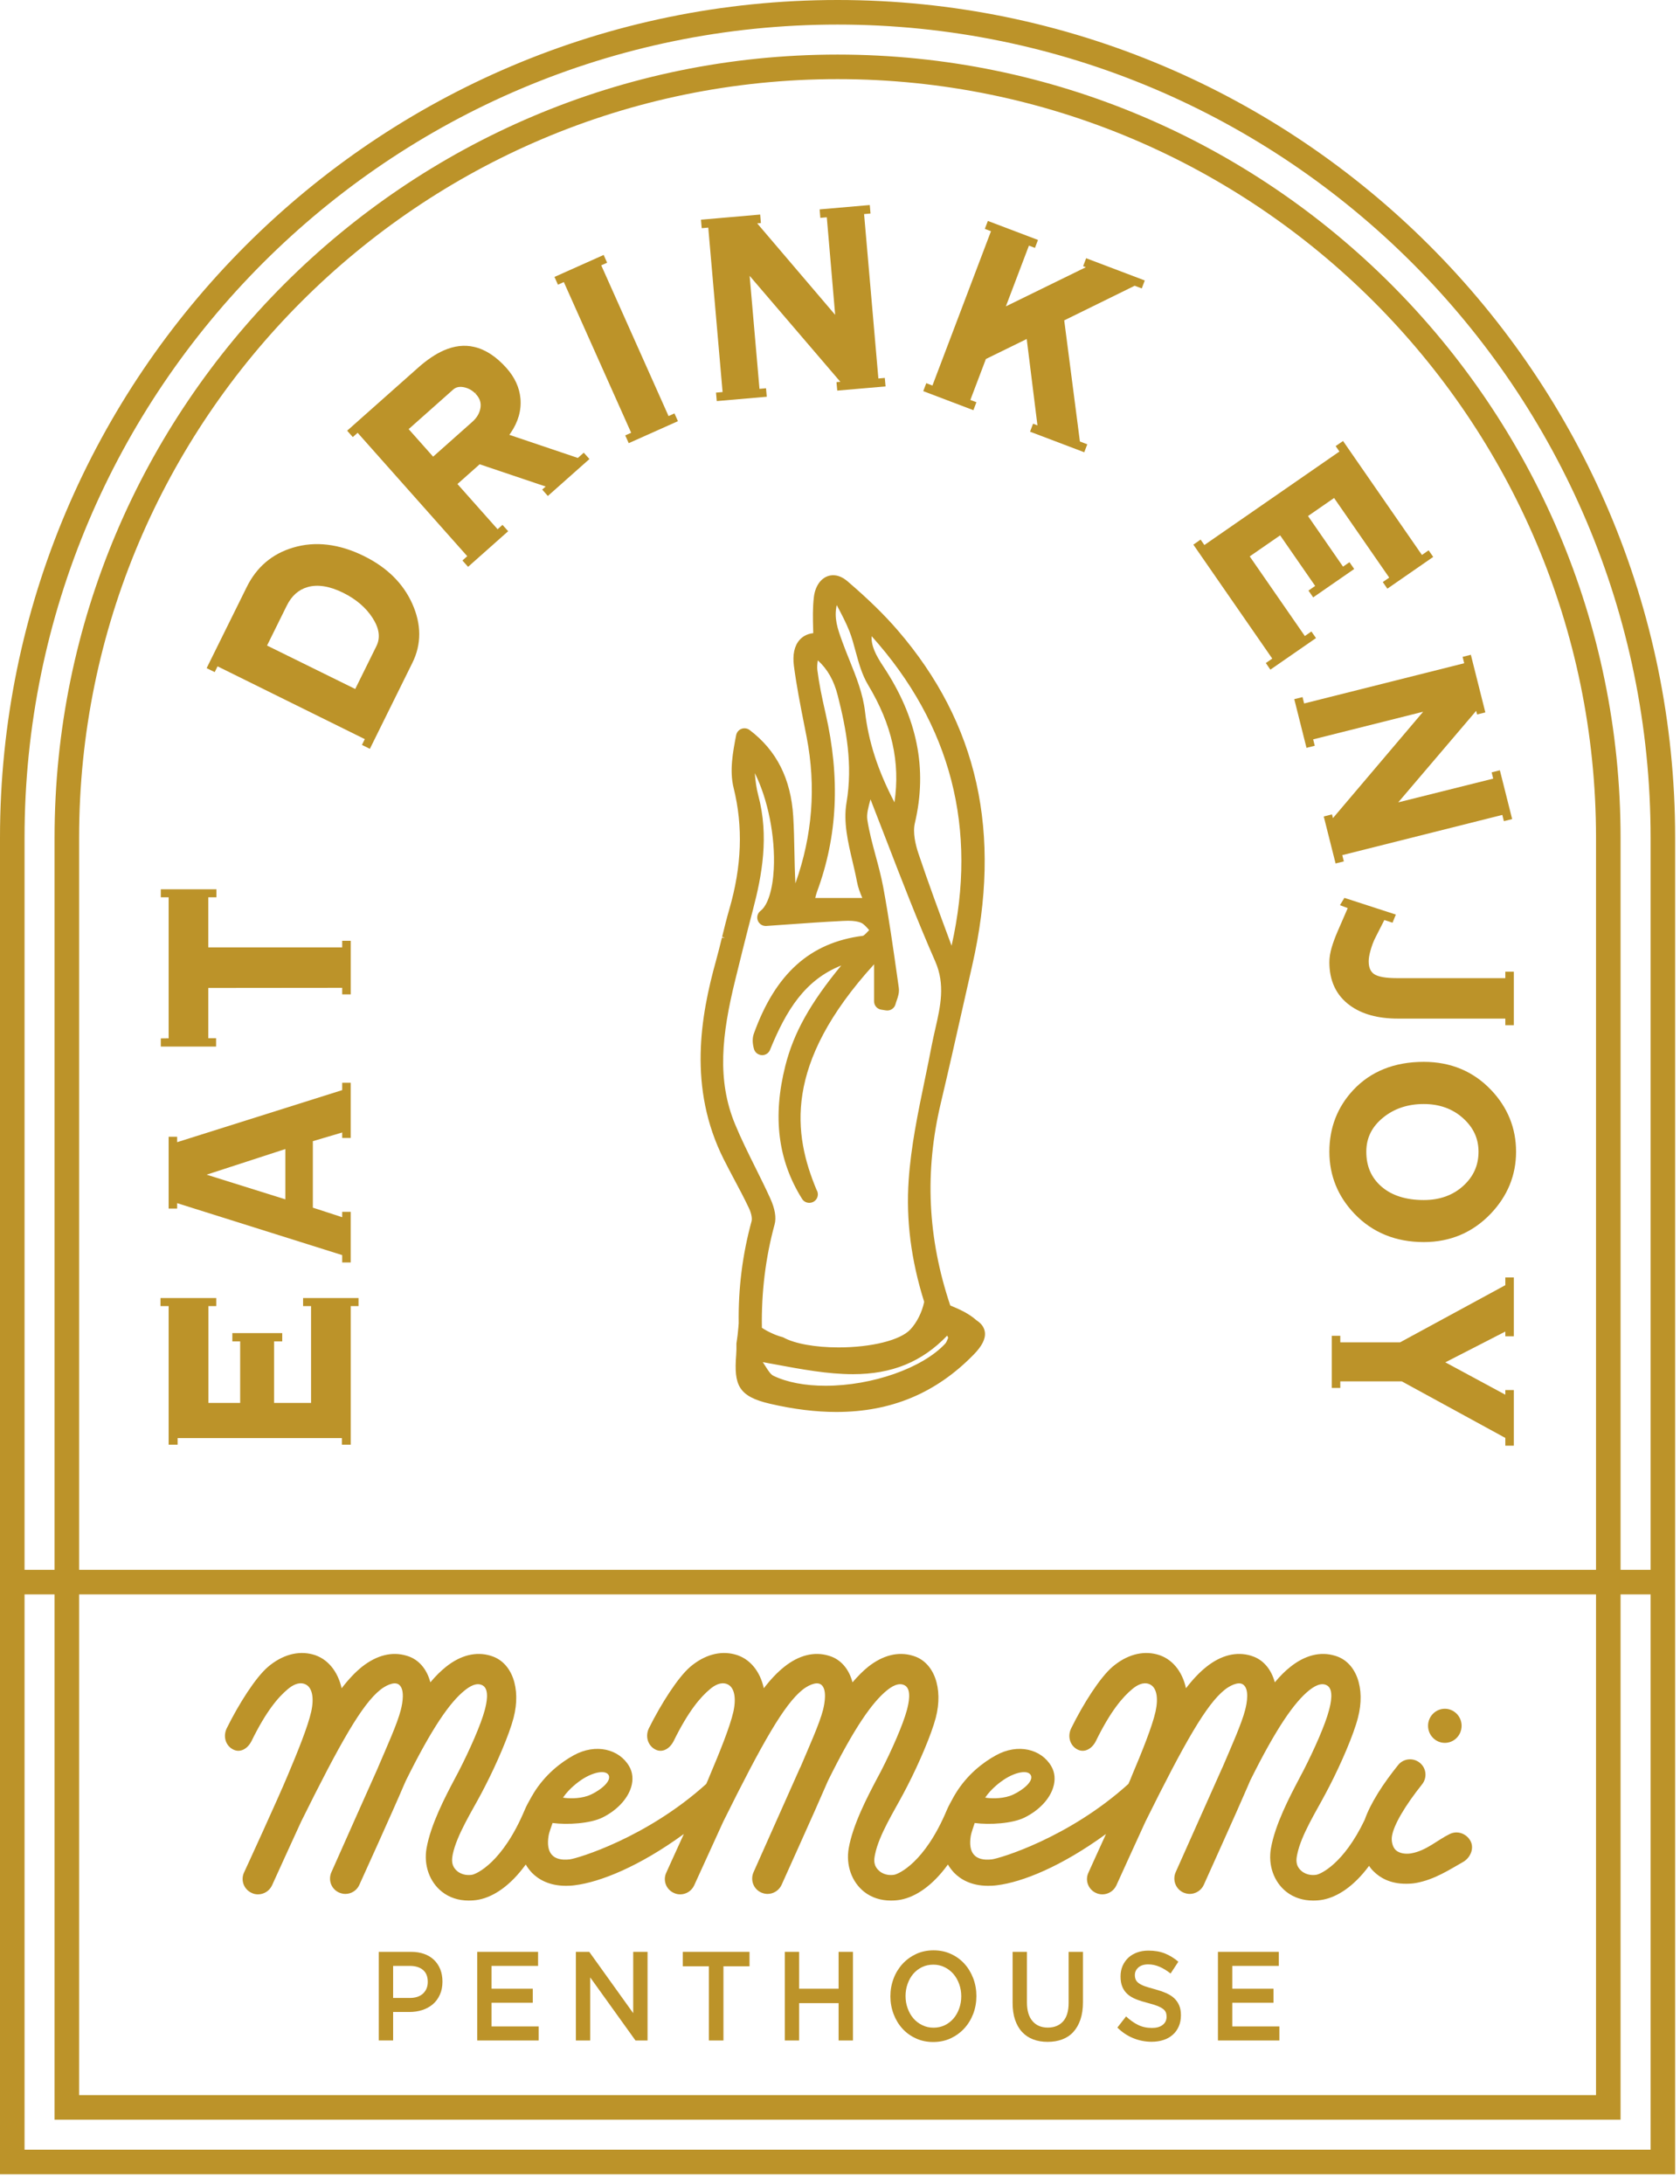 <?xml version="1.0" encoding="UTF-8"?>
<svg width="90px" height="117px" viewBox="0 0 90 117" version="1.1" xmlns="http://www.w3.org/2000/svg" xmlns:xlink="http://www.w3.org/1999/xlink">
    <title>Group</title>
    <g id="Page-1" stroke="none" stroke-width="1" fill="none" fill-rule="evenodd">
        <g id="16GRID-app-detail-개발" transform="translate(-504, -375)" fill="#BC9329">
            <g id="Group" transform="translate(504, 375)">
                <path d="M88.425,84.098 L86.816,84.098 L86.816,44.871 C86.816,21.741 67.999,2.924 44.87,2.924 C21.741,2.924 2.923,21.742 2.923,44.874 L2.923,84.098 L1.315,84.098 L1.315,44.871 C1.315,20.854 20.853,1.316 44.87,1.316 C68.886,1.316 88.425,20.856 88.425,44.874 L88.425,84.098 Z M4.238,84.098 L4.238,44.874 C4.238,22.468 22.466,4.239 44.87,4.239 C67.274,4.239 85.501,22.467 85.501,44.871 L85.501,84.098 L4.238,84.098 Z M4.238,112.239 L85.501,112.239 L85.501,85.414 L4.238,85.414 L4.238,112.239 Z M88.425,115.162 L1.315,115.162 L1.315,85.414 L2.923,85.414 L2.923,113.555 L86.816,113.555 L86.816,85.414 L88.425,85.414 L88.425,115.162 Z M44.87,1.28540394e-14 C20.128,1.28540394e-14 -1.28540394e-14,20.13 -1.28540394e-14,44.874 L-1.28540394e-14,116.478 L89.74,116.478 L89.74,44.871 C89.74,20.129 69.611,1.28540394e-14 44.87,1.28540394e-14 L44.87,1.28540394e-14 Z" id="Fill-23"></path>
                <polygon id="Fill-25" points="16.237 69.969 16.664 69.969 16.664 75.157 14.682 75.157 14.682 71.861 15.119 71.861 15.119 71.416 12.447 71.416 12.447 71.861 12.866 71.861 12.866 75.157 11.166 75.157 11.166 69.969 11.585 69.969 11.585 69.538 8.598 69.538 8.598 69.969 9.034 69.969 9.034 77.394 9.516 77.394 9.516 77.041 18.315 77.041 18.315 77.394 18.788 77.394 18.788 69.969 19.207 69.969 19.207 69.538 16.237 69.538"></polygon>
                <path d="M15.287,61.556 L15.287,64.251 L11.068,62.929 L15.287,61.556 Z M18.787,60.962 L18.787,58.005 L18.332,58.005 L18.332,58.399 L9.49,61.188 L9.49,60.898 L9.034,60.898 L9.034,64.745 L9.49,64.745 L9.49,64.455 L18.332,67.238 L18.332,67.632 L18.787,67.632 L18.787,64.921 L18.332,64.921 L18.332,65.208 L16.76,64.696 L16.76,61.134 L18.332,60.669 L18.332,60.962 L18.787,60.962 Z" id="Fill-27"></path>
                <polygon id="Fill-29" points="11.577 55.621 11.158 55.621 11.158 52.925 18.332 52.918 18.332 53.271 18.788 53.271 18.788 50.399 18.332 50.399 18.332 50.752 11.158 50.752 11.158 48.069 11.594 48.069 11.594 47.639 8.615 47.639 8.615 48.069 9.034 48.069 9.034 55.624 8.615 55.63 8.615 56.066 11.577 56.066"></polygon>
                <path d="M18.382,31.755 C19.074,32.098 19.604,32.551 19.957,33.101 C20.321,33.665 20.389,34.16 20.165,34.613 L19.03,36.91 L14.306,34.583 L15.357,32.457 C15.622,31.919 15.991,31.59 16.485,31.449 C17.021,31.297 17.66,31.399 18.382,31.755 M19.513,29.796 L19.513,29.795 C18.175,29.133 16.891,28.979 15.702,29.336 C14.583,29.667 13.747,30.378 13.219,31.447 L11.07,35.793 L11.502,36.007 L11.655,35.697 L19.543,39.596 L19.39,39.906 L19.814,40.116 L22.095,35.503 C22.582,34.516 22.581,33.456 22.091,32.353 C21.605,31.261 20.737,30.401 19.513,29.796" id="Fill-31"></path>
                <path d="M25.523,21.146 C25.712,21.358 25.782,21.591 25.738,21.858 C25.69,22.138 25.547,22.382 25.297,22.603 L23.203,24.464 L21.892,22.989 L24.276,20.871 C24.417,20.746 24.593,20.701 24.816,20.739 C25.054,20.778 25.264,20.886 25.458,21.072 L25.566,20.959 L25.466,21.082 L25.523,21.146 Z M26.657,28.352 L24.506,25.93 L25.696,24.872 L29.232,26.064 L29.047,26.228 L29.349,26.57 L31.577,24.591 L31.274,24.251 L30.956,24.533 L27.287,23.295 L27.352,23.201 C27.76,22.606 27.938,21.982 27.881,21.348 C27.829,20.766 27.579,20.219 27.138,19.722 C26.589,19.104 26.003,18.72 25.4,18.585 C24.878,18.462 24.33,18.528 23.772,18.773 C23.338,18.963 22.876,19.274 22.397,19.699 L18.598,23.073 L18.9,23.416 L19.159,23.185 L25.031,29.796 L24.773,30.026 L25.075,30.366 L27.223,28.458 L26.92,28.118 L26.657,28.352 Z" id="Fill-33"></path>
                <polygon id="Fill-35" points="30.205 15.11 33.812 23.184 33.495 23.325 33.682 23.741 36.318 22.563 36.132 22.147 35.815 22.289 32.21 14.215 32.524 14.074 32.339 13.658 29.704 14.836 29.89 15.252"></polygon>
                <polygon id="Fill-37" points="37.943 12.194 38.71 21.003 38.358 21.033 38.398 21.487 41.077 21.254 41.037 20.8 40.686 20.831 40.159 14.777 45.018 20.453 44.812 20.471 44.853 20.925 47.441 20.701 47.4 20.246 47.056 20.277 46.29 11.468 46.634 11.438 46.595 10.984 43.909 11.217 43.947 11.671 44.293 11.641 44.741 16.867 40.564 11.966 40.762 11.949 40.724 11.494 37.552 11.77 37.592 12.224"></polygon>
                <polygon id="Fill-39" points="58.025 14.26 58.17 14.315 58.171 14.315 53.886 16.412 55.121 13.158 55.444 13.28 55.606 12.854 52.921 11.836 52.759 12.262 53.088 12.387 49.952 20.654 49.622 20.528 49.46 20.954 52.146 21.974 52.308 21.548 51.984 21.425 52.816 19.232 55.003 18.161 55.578 22.788 55.343 22.699 55.181 23.126 58.085 24.228 58.247 23.802 57.852 23.651 57.012 17.163 60.787 15.308 61.166 15.452 61.327 15.025 58.186 13.834"></polygon>
                <polygon id="Fill-41" points="70.253 33.829 69.902 34.073 66.949 29.807 68.579 28.679 70.455 31.389 70.097 31.638 70.349 32.003 72.546 30.482 72.293 30.117 71.948 30.356 70.072 27.645 71.469 26.678 74.422 30.943 74.078 31.182 74.323 31.536 76.779 29.835 76.534 29.481 76.175 29.73 71.949 23.625 71.553 23.898 71.754 24.189 64.52 29.198 64.318 28.907 63.93 29.177 68.156 35.281 67.812 35.52 68.056 35.874 70.5 34.182"></polygon>
                <polygon id="Fill-43" points="71.358 43.628 70.915 43.739 71.549 46.257 71.991 46.147 71.907 45.811 80.481 43.656 80.565 43.991 81.008 43.879 80.35 41.265 79.909 41.377 79.993 41.712 74.905 42.984 79.08 38.082 79.129 38.275 79.572 38.165 78.796 35.078 78.354 35.189 78.439 35.531 69.865 37.686 69.778 37.344 69.336 37.455 69.991 40.064 70.434 39.951 70.348 39.609 76.24 38.129 71.408 43.827"></polygon>
                <path d="M81.098,54.921 L81.098,52.055 L80.642,52.055 L80.642,52.401 L74.827,52.401 C74.235,52.401 73.827,52.328 73.614,52.184 C73.419,52.052 73.323,51.827 73.323,51.498 C73.323,51.35 73.353,51.164 73.412,50.946 C73.488,50.67 73.579,50.429 73.683,50.227 L74.161,49.287 L74.6,49.431 L74.777,48.995 L72.021,48.1 L71.783,48.492 L72.2,48.649 L71.657,49.898 C71.525,50.203 71.418,50.496 71.338,50.766 C71.258,51.041 71.216,51.303 71.216,51.547 C71.216,52.55 71.586,53.329 72.315,53.86 C72.954,54.329 73.817,54.568 74.879,54.568 L80.642,54.568 L80.642,54.921 L81.098,54.921 Z" id="Fill-45"></path>
                <path d="M74.104,59.864 C74.694,59.386 75.424,59.144 76.273,59.144 C77.108,59.144 77.814,59.397 78.372,59.898 C78.933,60.401 79.206,60.99 79.206,61.699 C79.206,62.417 78.947,63.008 78.416,63.504 C77.861,64.024 77.14,64.288 76.273,64.288 C75.323,64.288 74.563,64.047 74.013,63.572 C73.463,63.095 73.195,62.482 73.195,61.699 C73.195,60.959 73.492,60.36 74.104,59.864 M76.273,56.885 C74.701,56.885 73.428,57.395 72.49,58.401 C71.645,59.308 71.216,60.417 71.216,61.699 C71.216,62.976 71.671,64.097 72.568,65.031 C73.529,66.032 74.776,66.54 76.273,66.54 C77.685,66.54 78.888,66.032 79.849,65.031 C80.758,64.084 81.218,62.962 81.218,61.699 C81.218,60.435 80.766,59.32 79.875,58.386 C78.925,57.39 77.713,56.885 76.273,56.885" id="Fill-47"></path>
                <polygon id="Fill-49" points="80.642 68.849 75.002 71.912 71.801 71.912 71.801 71.56 71.344 71.56 71.344 74.355 71.801 74.355 71.801 74.002 75.096 74.002 80.642 77.031 80.642 77.447 81.098 77.447 81.098 74.468 80.642 74.468 80.642 74.716 77.428 72.982 80.642 71.333 80.642 71.588 81.098 71.588 81.098 68.433 80.642 68.433"></polygon>
                <path d="M31.156,95.342 C31.791,94.92 32.465,94.8 32.612,95.108 C32.779,95.482 31.959,96.048 31.476,96.21 C30.988,96.374 30.421,96.35 30.161,96.301 C30.513,95.782 31.03,95.428 31.156,95.342 M53.773,95.342 C54.405,94.92 55.082,94.8 55.225,95.108 C55.403,95.482 54.576,96.048 54.099,96.21 C53.61,96.374 53.035,96.35 52.778,96.301 C53.127,95.782 53.647,95.428 53.773,95.342 M77.667,98.25 C77.011,98.565 76.407,99.149 75.598,99.287 C75.32,99.335 74.96,99.3 74.76,99.1 C74.586,98.926 74.53,98.599 74.569,98.369 C74.657,97.775 75.266,96.737 76.183,95.589 C76.467,95.233 76.414,94.715 76.056,94.431 C75.7,94.147 75.181,94.201 74.898,94.558 C74.541,95.004 74.143,95.535 73.801,96.09 L73.801,96.096 C73.795,96.104 73.795,96.109 73.788,96.115 C73.505,96.573 73.264,97.044 73.108,97.49 C71.961,99.892 70.728,100.387 70.55,100.428 C70.37,100.47 69.999,100.47 69.723,100.231 C69.405,99.956 69.428,99.65 69.494,99.342 C69.699,98.311 70.536,96.996 71.002,96.104 C71.078,95.957 71.152,95.821 71.219,95.692 C71.852,94.463 72.516,92.924 72.745,92.029 C73.166,90.439 72.654,89.04 71.54,88.707 C71.531,88.7 71.529,88.7 71.515,88.7 C70.737,88.461 69.91,88.671 69.126,89.297 C68.849,89.515 68.576,89.787 68.294,90.125 C68.101,89.42 67.666,88.894 67.038,88.707 C67.032,88.7 67.025,88.7 67.021,88.7 C66.236,88.461 65.41,88.671 64.625,89.297 C64.269,89.58 63.914,89.95 63.534,90.443 C63.341,89.539 62.785,88.838 61.983,88.629 C61.2,88.418 60.35,88.651 59.593,89.297 C58.931,89.865 58.032,91.271 57.386,92.586 C57.181,92.997 57.302,93.484 57.693,93.708 C58.09,93.932 58.502,93.682 58.703,93.28 C59.504,91.644 60.15,90.909 60.657,90.486 C60.898,90.286 61.225,90.093 61.555,90.214 C61.971,90.368 62.065,90.956 61.904,91.692 C61.723,92.501 61.162,93.884 60.642,95.113 C60.596,95.24 60.531,95.39 60.451,95.567 C57.254,98.462 53.549,99.559 53.139,99.609 C52.215,99.717 51.86,99.246 52.005,98.354 C52.042,98.147 52.162,97.841 52.215,97.661 C53.018,97.767 54.237,97.694 54.895,97.365 C55.661,96.984 56.236,96.38 56.425,95.74 C56.548,95.342 56.51,94.945 56.319,94.619 C55.786,93.702 54.534,93.382 53.357,94.033 C52.668,94.409 51.812,95.065 51.191,96.084 C51.191,96.09 51.183,96.09 51.183,96.096 C51.167,96.122 51.156,96.15 51.136,96.175 C51.119,96.21 51.095,96.252 51.071,96.29 C50.95,96.515 50.804,96.77 50.732,96.946 C49.531,99.819 48.126,100.381 47.931,100.428 C47.747,100.47 47.378,100.47 47.107,100.231 C46.789,99.956 46.81,99.65 46.878,99.342 C47.082,98.311 47.915,96.996 48.386,96.104 C48.465,95.957 48.537,95.821 48.602,95.692 C49.236,94.463 49.893,92.924 50.129,92.03 C50.545,90.439 50.038,89.04 48.923,88.707 C48.909,88.7 48.904,88.7 48.899,88.7 C48.121,88.461 47.292,88.671 46.503,89.297 C46.232,89.515 45.962,89.787 45.67,90.125 C45.484,89.42 45.049,88.894 44.423,88.707 C44.415,88.7 44.404,88.7 44.4,88.7 C43.62,88.461 42.793,88.671 42.01,89.297 C41.654,89.58 41.298,89.95 40.918,90.443 C40.724,89.539 40.17,88.838 39.366,88.629 C38.582,88.418 37.733,88.651 36.973,89.297 C36.315,89.865 35.417,91.271 34.762,92.586 C34.564,92.997 34.687,93.484 35.079,93.708 C35.475,93.932 35.878,93.682 36.084,93.28 C36.888,91.644 37.533,90.909 38.04,90.486 C38.28,90.286 38.601,90.093 38.938,90.214 C39.348,90.368 39.45,90.956 39.29,91.692 C39.109,92.501 38.548,93.884 38.027,95.113 C37.98,95.24 37.912,95.39 37.835,95.567 C34.631,98.462 30.933,99.559 30.524,99.609 C29.601,99.717 29.245,99.246 29.387,98.354 C29.419,98.147 29.545,97.841 29.601,97.661 C30.402,97.767 31.616,97.694 32.281,97.365 C33.046,96.984 33.617,96.38 33.811,95.74 C33.933,95.342 33.896,94.945 33.704,94.619 C33.172,93.702 31.917,93.382 30.735,94.033 C30.05,94.409 29.196,95.065 28.574,96.084 C28.574,96.09 28.57,96.09 28.57,96.096 C28.551,96.122 28.539,96.15 28.523,96.175 C28.497,96.21 28.48,96.252 28.455,96.29 C28.327,96.515 28.187,96.77 28.116,96.946 C26.91,99.819 25.512,100.381 25.318,100.428 C25.13,100.47 24.762,100.47 24.485,100.231 C24.172,99.956 24.196,99.65 24.254,99.342 C24.466,98.311 25.301,96.996 25.771,96.104 C25.849,95.957 25.92,95.821 25.986,95.692 C26.618,94.464 27.28,92.924 27.512,92.03 C27.929,90.439 27.422,89.04 26.301,88.707 C26.294,88.7 26.29,88.7 26.284,88.7 C25.503,88.461 24.67,88.671 23.888,89.297 C23.616,89.515 23.338,89.787 23.055,90.125 C22.87,89.42 22.434,88.894 21.808,88.707 C21.795,88.7 21.788,88.7 21.783,88.7 C21.003,88.461 20.179,88.671 19.386,89.297 C19.037,89.58 18.681,89.95 18.302,90.443 C18.1,89.539 17.547,88.838 16.751,88.629 C15.968,88.418 15.116,88.651 14.356,89.297 C13.692,89.865 12.798,91.271 12.147,92.586 C11.949,92.997 12.063,93.484 12.462,93.708 C12.862,93.932 13.264,93.682 13.47,93.28 C14.272,91.644 14.916,90.909 15.423,90.486 C15.665,90.286 15.985,90.093 16.323,90.214 C16.733,90.368 16.836,90.956 16.673,91.692 C16.493,92.501 15.931,93.884 15.412,95.113 C14.911,96.319 13.095,100.276 13.07,100.321 C12.885,100.731 13.065,101.219 13.483,101.407 C13.59,101.461 13.703,101.484 13.819,101.484 C14.133,101.484 14.433,101.304 14.574,101 C14.621,100.893 16.124,97.594 16.132,97.587 C18.241,93.328 19.398,91.3 20.375,90.524 C20.593,90.347 21.107,90.04 21.378,90.252 C21.692,90.503 21.571,91.217 21.473,91.598 C21.287,92.339 20.733,93.552 20.25,94.686 C20.25,94.693 20.245,94.696 20.245,94.704 C20.231,94.725 17.77,100.259 17.754,100.295 C17.567,100.713 17.745,101.199 18.161,101.386 C18.271,101.433 18.387,101.461 18.501,101.461 C18.815,101.461 19.115,101.278 19.249,100.978 C19.328,100.807 21.103,96.894 21.619,95.673 C21.66,95.584 21.698,95.487 21.741,95.396 C23.139,92.574 24.097,91.194 24.9,90.553 C25.119,90.379 25.528,90.088 25.871,90.299 C26.237,90.524 26.054,91.289 25.97,91.609 C25.765,92.386 25.154,93.763 24.581,94.878 C24.514,94.999 24.447,95.132 24.371,95.276 C23.85,96.259 23.073,97.744 22.85,99.018 C22.693,99.929 23.013,100.818 23.676,101.344 C24.075,101.659 24.563,101.815 25.101,101.815 C25.28,101.815 25.462,101.805 25.65,101.767 C26.42,101.617 27.32,101.05 28.165,99.885 C28.26,100.049 28.376,100.197 28.501,100.332 C28.827,100.663 29.396,101.026 30.318,101.026 C30.471,101.026 30.632,101.02 30.8,100.995 C32.146,100.826 34.234,100 36.635,98.25 C36.135,99.356 35.7,100.295 35.694,100.321 C35.501,100.731 35.68,101.219 36.099,101.407 C36.207,101.461 36.322,101.484 36.441,101.484 C36.75,101.484 37.051,101.304 37.189,101 C37.239,100.893 38.74,97.594 38.746,97.587 C40.857,93.328 42.018,91.3 42.992,90.524 C43.209,90.347 43.722,90.04 43.995,90.252 C44.308,90.503 44.186,91.217 44.092,91.598 C43.903,92.339 43.353,93.552 42.873,94.686 C42.866,94.693 42.859,94.696 42.859,94.704 C42.847,94.725 40.387,100.259 40.369,100.295 C40.182,100.713 40.362,101.199 40.779,101.386 C40.888,101.433 41.003,101.461 41.117,101.461 C41.429,101.461 41.732,101.278 41.869,100.978 C41.941,100.807 43.716,96.894 44.236,95.673 C44.279,95.584 44.313,95.487 44.357,95.396 C45.754,92.574 46.724,91.194 47.517,90.553 C47.733,90.379 48.145,90.088 48.488,90.299 C48.851,90.524 48.669,91.289 48.584,91.609 C48.378,92.386 47.771,93.763 47.198,94.878 C47.131,94.999 47.064,95.132 46.986,95.276 C46.468,96.259 45.689,97.744 45.466,99.018 C45.311,99.929 45.63,100.818 46.291,101.344 C46.69,101.659 47.18,101.815 47.722,101.815 C47.898,101.815 48.079,101.805 48.266,101.767 C49.037,101.617 49.936,101.05 50.781,99.885 C50.877,100.049 50.993,100.197 51.119,100.332 C51.445,100.663 52.011,101.026 52.934,101.026 C53.085,101.026 53.248,101.02 53.422,100.995 C54.768,100.826 56.848,100 59.25,98.25 C58.75,99.356 58.315,100.295 58.309,100.321 C58.116,100.731 58.298,101.219 58.711,101.407 C58.822,101.461 58.943,101.484 59.058,101.484 C59.364,101.484 59.668,101.304 59.806,101 C59.855,100.893 61.355,97.594 61.363,97.587 C63.474,93.328 64.632,91.3 65.608,90.524 C65.826,90.347 66.339,90.04 66.608,90.252 C66.932,90.503 66.803,91.217 66.706,91.598 C66.517,92.339 65.971,93.552 65.488,94.686 C65.483,94.693 65.483,94.696 65.477,94.704 C65.463,94.725 63.004,100.259 62.983,100.295 C62.798,100.713 62.983,101.199 63.394,101.386 C63.505,101.433 63.626,101.461 63.733,101.461 C64.046,101.461 64.35,101.278 64.487,100.978 C64.561,100.807 66.333,96.894 66.853,95.673 C66.892,95.584 66.936,95.487 66.971,95.396 C68.371,92.574 69.338,91.194 70.133,90.553 C70.356,90.379 70.767,90.088 71.104,90.299 C71.467,90.524 71.285,91.289 71.199,91.609 C71.002,92.386 70.386,93.763 69.814,94.878 C69.746,94.999 69.68,95.132 69.604,95.276 C69.087,96.259 68.307,97.744 68.086,99.018 C67.927,99.929 68.246,100.818 68.909,101.344 C69.307,101.659 69.802,101.815 70.338,101.815 C70.512,101.815 70.696,101.805 70.882,101.767 C71.636,101.621 72.516,101.074 73.343,99.956 C73.414,100.065 73.498,100.17 73.601,100.266 C73.917,100.577 74.454,100.915 75.302,100.915 C75.477,100.915 75.67,100.911 75.883,100.869 C76.868,100.684 77.667,100.15 78.363,99.758 C78.759,99.542 78.994,99.029 78.777,98.625 C78.561,98.226 78.077,98.05 77.667,98.25" id="Fill-51"></path>
                <path d="M77.402,93.368 C77.898,93.368 78.3,92.959 78.3,92.452 C78.3,91.952 77.898,91.541 77.402,91.541 C76.907,91.541 76.503,91.952 76.503,92.452 C76.503,92.959 76.907,93.368 77.402,93.368" id="Fill-53"></path>
                <path d="M22.657,105.53 C22.485,105.388 22.252,105.316 21.962,105.316 L21.06,105.316 L21.06,107.033 L21.962,107.033 C22.257,107.033 22.489,106.954 22.661,106.799 C22.83,106.64 22.916,106.434 22.916,106.173 C22.916,105.887 22.829,105.673 22.657,105.53 M23.563,106.862 C23.471,107.066 23.346,107.237 23.185,107.373 C23.025,107.508 22.837,107.61 22.624,107.681 C22.409,107.75 22.18,107.785 21.936,107.785 L21.06,107.785 L21.06,109.311 L20.291,109.311 L20.291,104.563 L22.029,104.563 C22.284,104.563 22.516,104.601 22.724,104.675 C22.931,104.749 23.108,104.857 23.252,104.997 C23.398,105.137 23.509,105.306 23.587,105.5 C23.663,105.693 23.703,105.913 23.703,106.158 C23.703,106.423 23.656,106.661 23.563,106.862" id="Fill-55"></path>
                <polygon id="Fill-57" points="28.825 105.316 26.333 105.316 26.333 106.538 28.542 106.538 28.542 107.291 26.333 107.291 26.333 108.559 28.857 108.559 28.857 109.312 25.566 109.312 25.566 104.563 28.825 104.563"></polygon>
                <polygon id="Fill-59" points="33.922 104.563 34.69 104.563 34.69 109.312 34.044 109.312 31.619 105.933 31.619 109.312 30.851 109.312 30.851 104.563 31.567 104.563 33.922 107.848"></polygon>
                <polygon id="Fill-61" points="38.756 109.312 37.975 109.312 37.975 105.336 36.579 105.336 36.579 104.563 40.153 104.563 40.153 105.336 38.756 105.336"></polygon>
                <polygon id="Fill-63" points="42.811 107.311 42.811 109.312 42.043 109.312 42.043 104.563 42.811 104.563 42.811 106.538 44.925 106.538 44.925 104.563 45.694 104.563 45.694 109.312 44.925 109.312 44.925 107.311"></polygon>
                <path d="M51.385,106.291 C51.312,106.084 51.209,105.905 51.077,105.75 C50.945,105.597 50.786,105.474 50.601,105.385 C50.416,105.293 50.216,105.249 49.998,105.249 C49.78,105.249 49.579,105.293 49.397,105.379 C49.213,105.469 49.057,105.589 48.927,105.739 C48.797,105.893 48.695,106.071 48.623,106.275 C48.548,106.482 48.511,106.702 48.511,106.931 C48.511,107.161 48.548,107.38 48.623,107.584 C48.695,107.791 48.799,107.972 48.93,108.125 C49.063,108.279 49.221,108.401 49.406,108.49 C49.591,108.582 49.791,108.626 50.011,108.626 C50.227,108.626 50.429,108.582 50.612,108.495 C50.794,108.406 50.95,108.286 51.08,108.135 C51.21,107.982 51.312,107.804 51.385,107.6 C51.459,107.393 51.496,107.176 51.496,106.944 C51.496,106.714 51.459,106.495 51.385,106.291 M52.138,107.881 C52.024,108.179 51.864,108.439 51.659,108.664 C51.453,108.888 51.21,109.064 50.929,109.197 C50.647,109.327 50.338,109.393 49.998,109.393 C49.657,109.393 49.347,109.33 49.067,109.2 C48.785,109.072 48.543,108.896 48.341,108.674 C48.14,108.452 47.983,108.192 47.87,107.893 C47.757,107.594 47.7,107.278 47.7,106.944 C47.7,106.609 47.757,106.293 47.87,105.995 C47.983,105.696 48.143,105.436 48.348,105.211 C48.554,104.987 48.797,104.811 49.078,104.678 C49.36,104.548 49.67,104.482 50.011,104.482 C50.35,104.482 50.66,104.545 50.942,104.676 C51.223,104.803 51.464,104.979 51.665,105.201 C51.867,105.423 52.024,105.684 52.138,105.982 C52.251,106.281 52.307,106.597 52.307,106.931 C52.307,107.265 52.251,107.581 52.138,107.881" id="Fill-65"></path>
                <path d="M58.016,107.255 C58.016,107.61 57.971,107.919 57.882,108.186 C57.791,108.452 57.663,108.677 57.5,108.855 C57.337,109.034 57.139,109.166 56.905,109.253 C56.672,109.342 56.412,109.385 56.122,109.385 C55.836,109.385 55.578,109.342 55.348,109.253 C55.116,109.166 54.92,109.034 54.756,108.858 C54.592,108.682 54.466,108.462 54.378,108.202 C54.29,107.942 54.247,107.641 54.247,107.296 L54.247,104.563 L55.014,104.563 L55.014,107.263 C55.014,107.707 55.113,108.043 55.312,108.273 C55.51,108.506 55.784,108.621 56.135,108.621 C56.481,108.621 56.752,108.508 56.951,108.289 C57.149,108.067 57.248,107.735 57.248,107.296 L57.248,104.563 L58.016,104.563 L58.016,107.255 Z" id="Fill-67"></path>
                <path d="M60.841,106.048 C60.87,106.117 60.924,106.181 61.002,106.24 C61.08,106.298 61.187,106.352 61.323,106.403 C61.46,106.452 61.633,106.502 61.844,106.559 C62.075,106.622 62.28,106.691 62.459,106.768 C62.637,106.845 62.787,106.939 62.904,107.048 C63.021,107.161 63.111,107.288 63.172,107.436 C63.234,107.584 63.264,107.755 63.264,107.954 C63.264,108.181 63.226,108.383 63.148,108.559 C63.071,108.735 62.964,108.886 62.826,109.005 C62.69,109.128 62.524,109.223 62.331,109.284 C62.139,109.347 61.927,109.38 61.697,109.38 C61.357,109.38 61.031,109.317 60.721,109.192 C60.41,109.069 60.123,108.878 59.859,108.62 L60.325,108.023 C60.539,108.222 60.755,108.375 60.973,108.48 C61.191,108.587 61.438,108.64 61.715,108.64 C61.955,108.64 62.145,108.587 62.286,108.477 C62.426,108.368 62.496,108.222 62.496,108.036 C62.496,107.952 62.482,107.873 62.455,107.806 C62.427,107.737 62.377,107.676 62.303,107.62 C62.229,107.564 62.129,107.51 62.001,107.459 C61.872,107.411 61.705,107.357 61.5,107.304 C61.263,107.245 61.054,107.179 60.872,107.107 C60.688,107.036 60.535,106.944 60.41,106.836 C60.286,106.727 60.192,106.597 60.127,106.441 C60.062,106.288 60.029,106.102 60.029,105.88 C60.029,105.67 60.067,105.482 60.14,105.313 C60.216,105.142 60.32,104.997 60.45,104.874 C60.581,104.755 60.739,104.66 60.923,104.594 C61.108,104.528 61.308,104.497 61.527,104.497 C61.85,104.497 62.14,104.545 62.399,104.647 C62.656,104.75 62.899,104.897 63.125,105.092 L62.71,105.724 C62.509,105.566 62.31,105.443 62.112,105.36 C61.916,105.277 61.715,105.234 61.514,105.234 C61.287,105.234 61.112,105.29 60.985,105.4 C60.86,105.512 60.796,105.647 60.796,105.806 C60.796,105.9 60.812,105.982 60.841,106.048" id="Fill-69"></path>
                <polygon id="Fill-71" points="68.506 105.316 66.015 105.316 66.015 106.538 68.224 106.538 68.224 107.291 66.015 107.291 66.015 108.559 68.538 108.559 68.538 109.312 65.247 109.312 65.247 104.563 68.506 104.563"></polygon>
                <path d="M50.753,72.083 C48.86,74.125 43.93,75.07 41.373,73.845 C41.073,73.701 40.922,73.283 40.522,72.753 C44.382,73.439 47.923,74.435 50.783,71.282 C50.845,71.409 50.905,71.535 50.967,71.662 C50.897,71.803 50.858,71.97 50.753,72.083 L50.753,72.083 Z M40.663,71.211 C40.622,69.28 40.849,67.381 41.346,65.56 C41.438,65.224 41.36,64.781 41.116,64.246 C40.863,63.692 40.589,63.14 40.323,62.605 C39.949,61.852 39.561,61.073 39.237,60.289 C38.237,57.874 38.512,55.42 39.233,52.48 C39.492,51.421 39.836,50.028 40.199,48.645 C40.659,46.889 41.052,44.802 40.47,42.638 C40.325,42.099 40.286,41.526 40.242,40.86 C40.24,40.824 40.238,40.789 40.235,40.753 C41.216,42.248 41.702,44.711 41.606,46.568 C41.545,47.734 41.265,48.589 40.839,48.916 C40.734,48.996 40.694,49.135 40.741,49.259 C40.788,49.382 40.907,49.46 41.042,49.451 C41.399,49.427 41.761,49.401 42.128,49.375 C43.118,49.305 44.142,49.232 45.164,49.181 C45.252,49.177 45.343,49.174 45.434,49.174 C45.772,49.174 46.026,49.216 46.212,49.303 C46.387,49.386 46.545,49.57 46.712,49.765 C46.732,49.787 46.751,49.81 46.77,49.832 C46.742,49.862 46.715,49.891 46.687,49.921 C46.542,50.077 46.362,50.271 46.247,50.286 C43.486,50.635 41.67,52.267 40.532,55.42 C40.458,55.628 40.46,55.861 40.54,56.154 C40.574,56.278 40.683,56.366 40.812,56.374 C40.939,56.38 41.059,56.307 41.108,56.188 C42.095,53.766 43.218,52.086 45.54,51.397 C43.884,53.345 42.748,55.053 42.222,57.129 C41.541,59.819 41.828,62.114 43.099,64.144 C43.155,64.234 43.253,64.285 43.353,64.285 L43.359,64.285 C43.525,64.285 43.659,64.15 43.659,63.986 C43.659,63.923 43.64,63.865 43.608,63.817 C42.321,60.732 41.761,56.838 46.979,51.264 L46.979,53.642 C46.979,53.788 47.086,53.913 47.231,53.936 L47.488,53.977 C47.639,54.001 47.788,53.904 47.825,53.754 C47.842,53.689 47.866,53.622 47.889,53.554 C47.954,53.369 48.028,53.159 47.996,52.934 L47.927,52.445 C47.699,50.834 47.464,49.169 47.161,47.541 C47.055,46.974 46.903,46.413 46.756,45.869 C46.585,45.237 46.409,44.582 46.311,43.936 C46.26,43.599 46.366,43.214 46.477,42.807 C46.512,42.681 46.547,42.553 46.579,42.423 L46.64,42.415 C46.969,43.252 47.293,44.09 47.617,44.929 C48.445,47.076 49.301,49.295 50.243,51.439 C50.81,52.73 50.54,53.911 50.254,55.162 C50.185,55.461 50.117,55.761 50.059,56.064 C49.943,56.677 49.815,57.29 49.688,57.902 C49.328,59.639 48.956,61.434 48.833,63.227 C48.688,65.369 48.964,67.505 49.669,69.734 C49.556,70.314 49.266,70.917 48.881,71.329 C47.792,72.492 43.463,72.657 41.888,71.782 C41.601,71.711 41.316,71.587 41.056,71.453 C40.925,71.385 40.788,71.304 40.663,71.211 L40.663,71.211 Z M45.5,43.032 C45.33,44.034 45.58,45.093 45.822,46.116 C45.906,46.474 45.993,46.843 46.059,47.197 C46.127,47.566 46.276,47.907 46.421,48.238 C46.424,48.246 46.427,48.252 46.43,48.259 L43.479,48.259 C43.48,48.256 43.481,48.253 43.482,48.25 C43.53,48.037 43.568,47.869 43.625,47.714 C44.714,44.774 44.861,41.678 44.076,38.25 C43.877,37.381 43.725,36.65 43.632,35.908 C43.605,35.689 43.642,35.445 43.69,35.136 C43.692,35.117 43.695,35.099 43.698,35.08 C44.371,35.601 44.789,36.278 45.029,37.222 C45.483,39.006 45.854,40.943 45.5,43.032 L45.5,43.032 Z M46.642,36.621 C48.014,38.906 48.451,41.093 47.995,43.449 C47.982,43.428 47.97,43.407 47.959,43.387 C46.948,41.537 46.386,39.87 46.187,38.139 C46.079,37.201 45.716,36.298 45.364,35.424 C45.233,35.097 45.102,34.771 44.984,34.444 L44.96,34.379 C44.684,33.61 44.439,32.93 44.786,32.009 C44.841,32.114 44.895,32.216 44.948,32.315 C45.225,32.84 45.464,33.293 45.647,33.757 C45.783,34.103 45.885,34.484 45.985,34.851 C46.147,35.454 46.315,36.077 46.642,36.621 L46.642,36.621 Z M50.745,50.482 C50.174,48.939 49.583,47.344 49.051,45.76 C48.892,45.287 48.731,44.606 48.86,44.055 C49.535,41.197 48.988,38.491 47.188,35.783 C46.68,35.017 46.41,34.407 46.597,33.744 C51.17,38.702 52.653,44.569 51.009,51.198 L50.745,50.482 Z M52.217,70.851 C51.8,70.477 51.287,70.26 50.772,70.046 C50.77,70.029 50.77,70.013 50.765,69.997 C49.537,66.347 49.368,62.772 50.248,59.067 C50.657,57.343 51.053,55.585 51.435,53.886 C51.601,53.146 51.768,52.407 51.936,51.667 C53.534,44.636 52.238,38.813 47.975,33.867 C47.256,33.033 46.407,32.204 45.304,31.259 C45.079,31.067 44.855,30.97 44.635,30.97 C44.183,30.97 43.829,31.384 43.755,31.999 C43.686,32.565 43.701,33.141 43.716,33.696 C43.719,33.819 43.723,33.942 43.725,34.065 L43.724,34.065 C43.316,34.065 43.076,34.24 42.947,34.387 C42.702,34.665 42.612,35.102 42.684,35.652 C42.823,36.712 43.033,37.774 43.236,38.802 L43.364,39.457 C43.915,42.287 43.653,45.102 42.588,47.826 C42.567,47.879 42.537,47.932 42.501,47.985 C42.434,47.172 42.418,46.381 42.403,45.611 C42.391,44.998 42.379,44.364 42.34,43.744 C42.217,41.774 41.473,40.297 40.064,39.231 C39.982,39.168 39.872,39.152 39.776,39.19 C39.679,39.226 39.608,39.311 39.588,39.412 C39.42,40.285 39.229,41.275 39.451,42.171 C39.971,44.268 39.896,46.418 39.221,48.744 C39.076,49.242 38.951,49.753 38.83,50.246 C38.726,50.671 38.622,51.095 38.504,51.516 C37.695,54.423 37.009,58.244 38.905,62.027 C39.09,62.394 39.283,62.757 39.476,63.121 C39.743,63.623 40.018,64.14 40.263,64.659 C40.405,64.959 40.464,65.272 40.413,65.458 C39.93,67.225 39.704,69.013 39.727,70.9 C39.721,70.982 39.714,71.066 39.712,71.094 C39.69,71.387 39.655,71.679 39.607,71.969 C39.611,72.182 39.608,72.392 39.592,72.597 C39.469,74.16 39.68,74.68 41.293,75.053 C45.381,76.001 49.079,75.508 52.057,72.454 C52.708,71.788 52.821,71.243 52.217,70.851 L52.217,70.851 Z" id="Fill-73"></path>
                <path d="M44.825,32.414 C44.669,33.113 44.873,33.682 45.106,34.327 L45.129,34.392 C45.247,34.717 45.377,35.042 45.508,35.366 C45.863,36.249 46.23,37.162 46.34,38.122 C46.525,39.729 47.028,41.282 47.918,42.983 C48.235,40.829 47.782,38.82 46.51,36.7 C46.172,36.138 46.001,35.504 45.835,34.892 C45.736,34.525 45.636,34.15 45.503,33.813 C45.327,33.365 45.094,32.923 44.825,32.414 M47.995,43.604 C47.941,43.604 47.89,43.575 47.862,43.528 C47.848,43.505 47.835,43.482 47.823,43.46 C46.803,41.593 46.234,39.908 46.034,38.156 C45.928,37.239 45.569,36.345 45.221,35.481 C45.089,35.153 44.957,34.825 44.839,34.496 L44.816,34.431 C44.537,33.658 44.274,32.929 44.641,31.955 C44.663,31.898 44.716,31.859 44.777,31.855 C44.837,31.851 44.895,31.884 44.923,31.938 L45.084,32.244 C45.365,32.775 45.606,33.23 45.79,33.701 C45.929,34.054 46.033,34.437 46.133,34.807 C46.294,35.404 46.459,36.016 46.775,36.542 C48.175,38.874 48.61,41.079 48.146,43.479 C48.134,43.541 48.085,43.59 48.021,43.601 C48.012,43.603 48.004,43.604 47.995,43.604 M43.674,48.106 L46.195,48.106 C46.074,47.823 45.964,47.535 45.907,47.225 C45.843,46.878 45.757,46.514 45.674,46.163 C45.427,45.114 45.173,44.04 45.348,43.006 C45.697,40.946 45.329,39.027 44.879,37.26 C44.674,36.452 44.331,35.846 43.81,35.375 C43.782,35.579 43.767,35.744 43.786,35.889 C43.878,36.624 44.029,37.351 44.227,38.216 C45.018,41.674 44.869,44.798 43.77,47.768 C43.733,47.869 43.704,47.979 43.674,48.106 M46.43,48.413 L43.48,48.413 C43.432,48.413 43.388,48.392 43.358,48.355 C43.329,48.318 43.318,48.27 43.329,48.224 C43.379,48.007 43.42,47.827 43.48,47.661 C44.558,44.75 44.703,41.683 43.926,38.284 C43.726,37.411 43.573,36.675 43.479,35.928 C43.449,35.686 43.488,35.433 43.537,35.113 C43.545,35.059 43.586,34.986 43.637,34.965 C43.688,34.945 43.75,34.925 43.793,34.959 C44.489,35.497 44.929,36.204 45.179,37.185 C45.636,38.984 46.011,40.941 45.653,43.057 C45.488,44.03 45.734,45.073 45.972,46.081 C46.059,46.448 46.145,46.815 46.21,47.169 C46.275,47.521 46.421,47.854 46.563,48.177 C46.583,48.224 46.583,48.29 46.555,48.333 C46.526,48.376 46.482,48.413 46.43,48.413 M46.695,34.081 C46.663,34.59 46.914,35.091 47.317,35.698 C49.141,38.443 49.696,41.188 49.011,44.091 C48.889,44.606 49.046,45.256 49.198,45.711 C49.727,47.29 50.316,48.881 50.887,50.42 L50.977,50.665 C52.39,44.397 50.95,38.822 46.695,34.081 M51.009,51.352 C50.945,51.352 50.887,51.311 50.865,51.251 L50.6,50.535 C50.026,48.985 49.435,47.392 48.905,45.809 C48.74,45.316 48.572,44.606 48.71,44.02 C49.375,41.205 48.835,38.538 47.059,35.868 C46.545,35.093 46.244,34.429 46.448,33.703 C46.463,33.649 46.506,33.608 46.561,33.595 C46.616,33.581 46.673,33.599 46.711,33.64 C51.319,38.635 52.816,44.555 51.159,51.235 C51.143,51.3 51.086,51.347 51.018,51.351 C51.016,51.351 51.012,51.352 51.009,51.352 M40.816,71.131 C40.909,71.195 41.013,71.257 41.127,71.316 C41.425,71.47 41.686,71.574 41.925,71.632 C41.939,71.636 41.951,71.641 41.964,71.648 C42.567,71.983 43.674,72.183 44.923,72.183 C46.686,72.183 48.231,71.797 48.767,71.224 C49.119,70.848 49.395,70.296 49.51,69.743 C48.805,67.499 48.533,65.364 48.679,63.217 C48.803,61.414 49.176,59.613 49.537,57.871 C49.664,57.26 49.791,56.648 49.907,56.036 C49.965,55.73 50.035,55.428 50.103,55.128 C50.383,53.902 50.647,52.745 50.101,51.501 C49.158,49.354 48.301,47.133 47.473,44.985 C47.194,44.263 46.916,43.541 46.634,42.822 C46.632,42.827 46.631,42.832 46.63,42.837 C46.519,43.239 46.417,43.608 46.464,43.913 C46.56,44.551 46.736,45.201 46.905,45.829 C47.053,46.374 47.205,46.937 47.313,47.513 C47.615,49.139 47.85,50.801 48.078,52.408 L48.149,52.913 C48.186,53.174 48.103,53.414 48.035,53.605 C48.01,53.677 47.989,53.735 47.975,53.792 C47.919,54.015 47.698,54.166 47.464,54.129 L47.208,54.089 C46.986,54.053 46.825,53.865 46.825,53.641 L46.825,51.659 C41.932,57.036 42.512,60.784 43.745,63.745 C43.79,63.817 43.814,63.9 43.814,63.986 C43.814,64.235 43.61,64.438 43.359,64.438 C43.195,64.438 43.051,64.359 42.968,64.225 C41.673,62.158 41.381,59.824 42.073,57.091 C42.517,55.337 43.394,53.755 45.066,51.723 C43.13,52.493 42.126,54.098 41.25,56.246 C41.182,56.415 41.012,56.528 40.828,56.528 C40.608,56.516 40.442,56.382 40.391,56.194 C40.302,55.87 40.301,55.607 40.387,55.368 C41.546,52.154 43.402,50.491 46.228,50.133 C46.294,50.117 46.469,49.929 46.563,49.828 C46.419,49.66 46.282,49.507 46.146,49.443 C45.981,49.365 45.749,49.327 45.434,49.327 C45.345,49.327 45.257,49.33 45.172,49.335 C44.152,49.385 43.129,49.458 42.139,49.529 C41.772,49.555 41.41,49.581 41.052,49.605 C41.049,49.605 41.025,49.606 41.022,49.606 C40.831,49.606 40.664,49.491 40.596,49.313 C40.525,49.125 40.585,48.916 40.745,48.794 C41.13,48.499 41.394,47.664 41.452,46.56 C41.542,44.817 41.135,42.809 40.437,41.417 C40.472,41.843 40.52,42.231 40.619,42.598 C41.21,44.797 40.814,46.909 40.349,48.685 C39.988,50.058 39.643,51.454 39.383,52.516 C38.669,55.427 38.396,57.853 39.38,60.23 C39.702,61.009 40.088,61.785 40.461,62.536 C40.727,63.072 41.002,63.624 41.256,64.182 C41.517,64.751 41.597,65.229 41.495,65.6 C41.011,67.373 40.783,69.235 40.816,71.131 M44.923,72.491 C43.616,72.491 42.491,72.285 41.831,71.926 C41.574,71.861 41.297,71.75 40.985,71.589 C40.83,71.51 40.691,71.424 40.571,71.336 C40.533,71.307 40.51,71.263 40.509,71.215 C40.467,69.262 40.699,67.345 41.197,65.52 C41.279,65.219 41.205,64.812 40.975,64.31 C40.724,63.756 40.449,63.206 40.185,62.674 C39.809,61.917 39.421,61.136 39.094,60.348 C38.078,57.894 38.355,55.413 39.082,52.443 C39.343,51.379 39.689,49.982 40.049,48.607 C40.505,46.87 40.893,44.807 40.321,42.677 C40.172,42.126 40.133,41.544 40.088,40.872 L40.082,40.781 C40.077,40.711 40.12,40.638 40.187,40.616 C40.253,40.594 40.326,40.61 40.364,40.669 C41.292,42.084 41.866,44.513 41.76,46.576 C41.696,47.804 41.402,48.678 40.933,49.038 C40.881,49.077 40.862,49.144 40.885,49.204 C40.907,49.262 40.96,49.298 41.022,49.298 C41.388,49.274 41.75,49.248 42.116,49.222 C43.108,49.151 44.133,49.078 45.157,49.027 C45.247,49.023 45.34,49.02 45.434,49.02 C45.795,49.02 46.071,49.067 46.278,49.165 C46.484,49.262 46.66,49.467 46.83,49.666 L46.876,49.719 C46.927,49.778 46.937,49.881 46.882,49.939 L46.819,50.006 C46.588,50.254 46.426,50.419 46.267,50.439 C43.57,50.78 41.793,52.379 40.678,55.472 C40.614,55.649 40.618,55.853 40.689,56.114 C40.705,56.174 40.758,56.216 40.821,56.22 C40.901,56.221 40.942,56.185 40.964,56.13 C41.949,53.716 43.097,51.962 45.496,51.249 C45.562,51.23 45.632,51.255 45.669,51.312 C45.707,51.369 45.702,51.444 45.658,51.496 C43.786,53.698 42.834,55.34 42.372,57.166 C41.702,59.814 41.982,62.07 43.229,64.062 C43.256,64.105 43.302,64.13 43.353,64.13 C43.44,64.13 43.505,64.066 43.505,63.986 C43.505,63.956 43.496,63.928 43.48,63.904 C43.474,63.896 43.469,63.886 43.465,63.877 C42.169,60.769 41.559,56.828 46.866,51.159 C46.91,51.113 46.977,51.098 47.036,51.121 C47.095,51.145 47.133,51.201 47.133,51.265 L47.133,53.641 C47.133,53.713 47.185,53.774 47.256,53.785 L47.511,53.825 C47.593,53.826 47.66,53.781 47.675,53.717 C47.692,53.651 47.715,53.584 47.739,53.517 C47.805,53.327 47.87,53.144 47.843,52.956 L47.774,52.466 C47.545,50.847 47.31,49.189 47.009,47.569 C46.904,47.005 46.753,46.448 46.607,45.91 C46.435,45.273 46.257,44.614 46.158,43.959 C46.102,43.589 46.212,43.19 46.328,42.766 C46.365,42.635 46.398,42.511 46.428,42.386 C46.443,42.324 46.496,42.277 46.56,42.27 L46.621,42.262 C46.691,42.254 46.758,42.293 46.784,42.358 C47.113,43.196 47.437,44.035 47.761,44.874 C48.588,47.019 49.444,49.236 50.384,51.377 C50.971,52.714 50.696,53.92 50.404,55.195 C50.336,55.493 50.268,55.791 50.211,56.093 C50.094,56.706 49.967,57.32 49.839,57.933 C49.481,59.665 49.109,61.455 48.988,63.238 C48.843,65.357 49.114,67.467 49.817,69.688 C49.824,69.712 49.826,69.738 49.821,69.763 C49.7,70.384 49.391,71.008 48.994,71.433 C48.264,72.214 46.344,72.491 44.923,72.491 M40.864,72.972 C40.914,73.047 40.96,73.119 41.003,73.187 C41.167,73.446 41.286,73.632 41.44,73.706 C42.164,74.053 43.127,74.237 44.224,74.237 C46.729,74.237 49.427,73.287 50.639,71.979 C50.692,71.922 50.727,71.835 50.764,71.744 C50.774,71.717 50.785,71.69 50.796,71.665 L50.742,71.552 C49.393,72.96 47.782,73.617 45.693,73.617 C44.343,73.617 42.942,73.357 41.461,73.081 C41.263,73.045 41.064,73.008 40.864,72.972 M44.224,74.545 C43.081,74.545 42.072,74.35 41.306,73.984 C41.073,73.871 40.927,73.642 40.742,73.351 C40.646,73.2 40.537,73.029 40.398,72.846 C40.36,72.796 40.357,72.727 40.39,72.673 C40.424,72.619 40.486,72.59 40.549,72.602 C40.874,72.66 41.197,72.72 41.517,72.779 C42.985,73.052 44.371,73.308 45.693,73.308 C47.769,73.308 49.35,72.632 50.669,71.178 C50.704,71.14 50.755,71.122 50.805,71.129 C50.856,71.137 50.9,71.168 50.922,71.215 L51.106,71.596 C51.126,71.638 51.126,71.688 51.105,71.73 C51.085,71.771 51.068,71.815 51.05,71.858 C51.007,71.967 50.958,72.09 50.866,72.188 C49.58,73.575 46.849,74.545 44.224,74.545 M39.882,39.324 C39.865,39.324 39.847,39.327 39.831,39.333 C39.784,39.351 39.749,39.393 39.74,39.441 C39.574,40.301 39.388,41.272 39.601,42.134 C40.127,44.258 40.052,46.434 39.369,48.786 C39.227,49.277 39.104,49.78 38.984,50.267 L38.972,50.313 C38.87,50.729 38.768,51.145 38.654,51.557 C37.852,54.437 37.171,58.222 39.043,61.958 C39.227,62.324 39.42,62.687 39.613,63.049 C39.88,63.551 40.156,64.071 40.402,64.593 C40.562,64.929 40.623,65.277 40.562,65.499 C40.081,67.256 39.858,69.023 39.882,70.897 L39.866,71.106 C39.844,71.402 39.808,71.702 39.759,71.994 C39.766,72.207 39.761,72.417 39.746,72.608 C39.627,74.122 39.8,74.55 41.327,74.904 C42.557,75.189 43.726,75.334 44.8,75.334 C47.649,75.334 49.987,74.357 51.947,72.347 C52.312,71.972 52.484,71.658 52.456,71.412 C52.438,71.251 52.332,71.109 52.132,70.98 C51.713,70.605 51.204,70.393 50.713,70.187 C50.663,70.167 50.628,70.122 50.62,70.07 C50.62,70.069 50.616,70.037 50.616,70.037 C49.381,66.369 49.211,62.765 50.098,59.031 C50.508,57.303 50.903,55.549 51.285,53.852 C51.451,53.113 51.617,52.373 51.785,51.634 C53.371,44.653 52.087,38.874 47.858,33.967 C47.144,33.139 46.3,32.316 45.203,31.376 C45.008,31.208 44.816,31.124 44.635,31.124 C44.265,31.124 43.973,31.483 43.908,32.017 C43.841,32.574 43.856,33.143 43.871,33.692 L43.879,34.062 C43.88,34.103 43.864,34.143 43.835,34.173 C43.807,34.202 43.766,34.219 43.725,34.219 C43.374,34.219 43.171,34.366 43.063,34.489 C42.848,34.732 42.771,35.127 42.837,35.633 C42.975,36.683 43.184,37.74 43.385,38.763 L43.515,39.427 C44.072,42.287 43.808,45.131 42.732,47.882 C42.708,47.942 42.675,48.004 42.628,48.071 C42.591,48.125 42.524,48.15 42.461,48.133 C42.398,48.117 42.352,48.063 42.347,47.998 C42.279,47.176 42.263,46.382 42.249,45.614 C42.237,44.998 42.225,44.368 42.186,43.754 C42.066,41.831 41.341,40.391 39.971,39.353 C39.946,39.334 39.914,39.324 39.882,39.324 M44.801,75.641 L44.8,75.641 C43.702,75.641 42.51,75.494 41.257,75.203 C39.556,74.81 39.311,74.204 39.438,72.584 C39.452,72.403 39.457,72.203 39.452,71.972 C39.502,71.66 39.537,71.371 39.558,71.082 L39.573,70.888 C39.549,68.997 39.775,67.203 40.264,65.417 C40.297,65.297 40.267,65.029 40.123,64.725 C39.88,64.208 39.605,63.693 39.34,63.194 C39.146,62.828 38.952,62.464 38.767,62.095 C36.848,58.266 37.539,54.408 38.355,51.475 C38.469,51.065 38.571,50.652 38.673,50.24 L38.834,50.23 L38.684,50.193 C38.804,49.704 38.928,49.197 39.073,48.7 C39.739,46.402 39.814,44.278 39.301,42.208 C39.071,41.28 39.265,40.274 39.436,39.386 C39.466,39.228 39.573,39.102 39.72,39.046 C39.864,38.99 40.035,39.015 40.158,39.108 C41.604,40.203 42.368,41.717 42.494,43.735 C42.533,44.356 42.545,44.988 42.557,45.6 C42.568,46.165 42.58,46.739 42.611,47.324 C43.525,44.767 43.727,42.133 43.213,39.486 L43.084,38.832 C42.879,37.795 42.67,36.733 42.531,35.673 C42.453,35.077 42.556,34.597 42.831,34.286 C42.963,34.135 43.195,33.958 43.567,33.919 L43.562,33.7 C43.547,33.14 43.532,32.56 43.601,31.981 C43.686,31.284 44.101,30.816 44.635,30.816 C44.892,30.816 45.152,30.926 45.404,31.142 C46.514,32.093 47.368,32.927 48.092,33.766 C52.389,38.753 53.696,44.619 52.087,51.702 C51.918,52.441 51.752,53.18 51.586,53.92 C51.204,55.617 50.808,57.372 50.398,59.103 C49.526,62.774 49.692,66.317 50.907,69.935 C51.398,70.14 51.901,70.361 52.32,70.737 C52.579,70.902 52.734,71.122 52.763,71.378 C52.802,71.724 52.607,72.111 52.168,72.561 C50.147,74.634 47.737,75.641 44.801,75.641" id="Fill-75"></path>
            </g>
        </g>
    </g>
</svg>